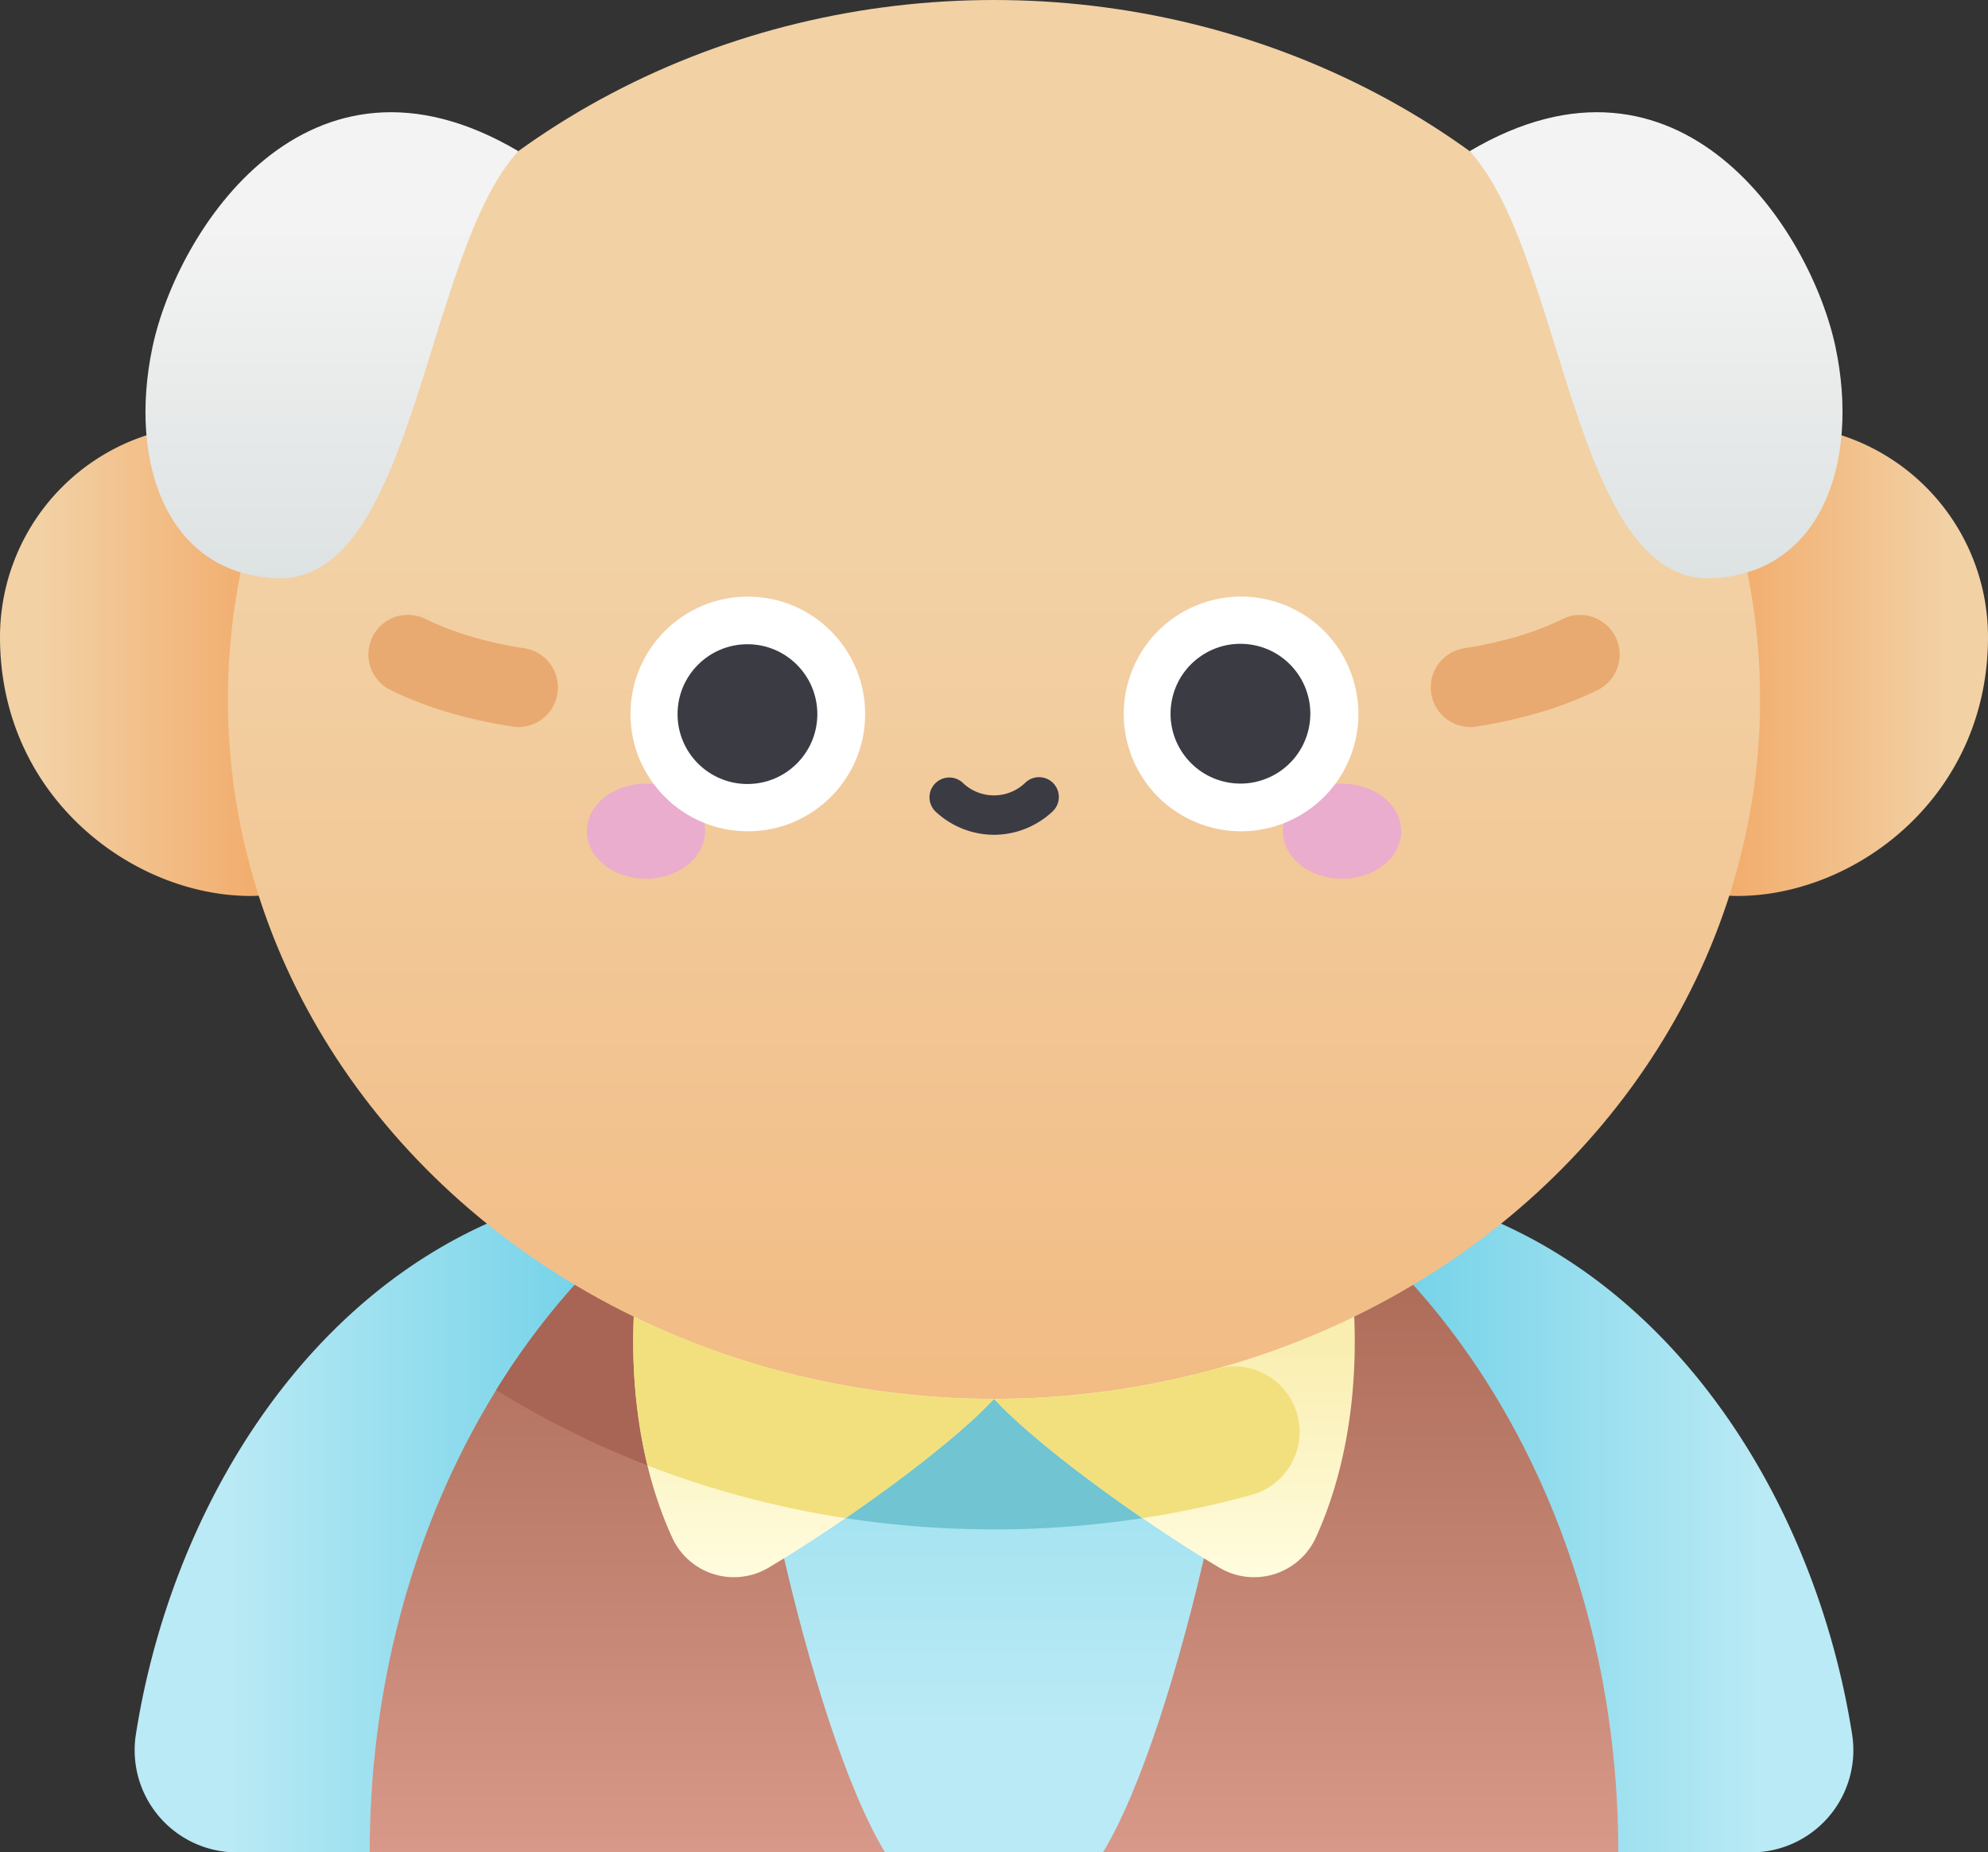<svg xmlns="http://www.w3.org/2000/svg" xmlns:xlink="http://www.w3.org/1999/xlink" viewBox="0 0 512 477.08"><rect x="0" y="0" width="512" height="477.08" fill="#333333" stroke="none"/><defs><linearGradient id="linear-gradient" x1="38.52" y1="336.93" x2="-13.69" y2="336.93" gradientTransform="matrix(1.02, 0, 0, -1.02, 24.76, 513.73)" gradientUnits="userSpaceOnUse"><stop offset="0" stop-color="#f2ae6f"/><stop offset="1" stop-color="#f2d1a5"/></linearGradient><linearGradient id="linear-gradient-2" x1="-3462.92" y1="336.93" x2="-3515.14" y2="336.93" gradientTransform="translate(-3083.96 513.73) rotate(180) scale(1.02)" xlink:href="#linear-gradient"/><linearGradient id="linear-gradient-3" x1="125.4" y1="119.8" x2="32.74" y2="119.8" gradientTransform="matrix(1.02, 0, 0, -1.02, 24.76, 513.73)" gradientUnits="userSpaceOnUse"><stop offset="0" stop-color="#74d2e8"/><stop offset="1" stop-color="#baeaf5"/></linearGradient><linearGradient id="linear-gradient-4" x1="-6568.05" y1="119.8" x2="-6660.71" y2="119.8" gradientTransform="translate(-6339.54 513.73) rotate(180) scale(1.02)" xlink:href="#linear-gradient-3"/><linearGradient id="linear-gradient-5" x1="226.72" y1="258.94" x2="226.72" y2="66.35" xlink:href="#linear-gradient-3"/><linearGradient id="linear-gradient-6" x1="134.14" y1="182.23" x2="134.14" y2="28.7" gradientTransform="matrix(1.02, 0, 0, -1.02, 24.76, 513.73)" gradientUnits="userSpaceOnUse"><stop offset="0" stop-color="#ac6c58"/><stop offset="1" stop-color="#da9b8c"/></linearGradient><linearGradient id="linear-gradient-7" x1="-2303.3" y1="182.23" x2="-2303.3" y2="28.7" gradientTransform="translate(-1998.76 513.73) rotate(180) scale(1.02)" xlink:href="#linear-gradient-6"/><linearGradient id="linear-gradient-8" x1="181.19" y1="166.62" x2="181.19" y2="107.51" gradientTransform="matrix(1.02, 0, 0, -1.02, 24.76, 513.73)" gradientUnits="userSpaceOnUse"><stop offset="0" stop-color="#f9edaf"/><stop offset="1" stop-color="#fffcdd"/></linearGradient><linearGradient id="linear-gradient-9" x1="-2256.26" y1="166.62" x2="-2256.26" y2="107.51" gradientTransform="translate(-1998.76 513.73) rotate(180) scale(1.02)" xlink:href="#linear-gradient-8"/><linearGradient id="linear-gradient-10" x1="226.72" y1="16.22" x2="226.72" y2="364.2" xlink:href="#linear-gradient"/><linearGradient id="linear-gradient-11" x1="59.54" y1="320.11" x2="59.54" y2="446.89" gradientTransform="matrix(1.02, 0, 0, -1.02, 24.76, 513.73)" gradientUnits="userSpaceOnUse"><stop offset="0" stop-color="#d4dbdb"/><stop offset="1" stop-color="#f3f3f3"/></linearGradient><linearGradient id="linear-gradient-12" x1="-2377.91" y1="320.11" x2="-2377.91" y2="446.89" gradientTransform="translate(-1998.76 513.73) rotate(180) scale(1.02)" xlink:href="#linear-gradient-11"/></defs><title>Asset 1</title><g id="Layer_2" data-name="Layer 2"><g id="Capa_1" data-name="Capa 1"><path d="M109.3,164.07a54.65,54.65,0,0,0-109.3,0c0,41.31,34.32,66.68,64.51,66.68s44.79-36.5,44.79-66.68Z" fill="url(#linear-gradient)"/><path d="M402.7,164.07a54.65,54.65,0,1,1,109.3,0c0,41.31-34.32,66.68-64.51,66.68s-44.79-36.5-44.79-66.68Z" fill="url(#linear-gradient-2)"/><path d="M155.56,306C88,317.39,45.26,381.46,35,446.66a26.32,26.32,0,0,0,26,30.42H95.21L205.86,306h-50.3Z" fill="url(#linear-gradient-3)"/><path d="M356.44,306C424,317.39,466.74,381.46,477,446.66a26.32,26.32,0,0,1-26,30.42H416.79L306.14,306h50.3Z" fill="url(#linear-gradient-4)"/><path d="M416.79,477.08c0-109-72-197.3-160.79-197.3S95.21,368.11,95.21,477.08Z" fill="url(#linear-gradient-5)"/><path d="M148,330.89A189.81,189.81,0,0,0,127.78,358c37.65,23.34,81.93,35.89,128.22,35.89a249.18,249.18,0,0,0,65.83-8.77A16.85,16.85,0,1,0,313,352.63a214.79,214.79,0,0,1-57,7.63,209.91,209.91,0,0,1-108-29.37Z" fill="#71c4d1"/><path d="M95.21,477.08H227.94c-19.07-31.36-40.27-125-39.67-179C133.32,329.47,95.21,397.81,95.21,477.08Z" fill="url(#linear-gradient-6)"/><path d="M127.79,358a238,238,0,0,0,71.06,29.31c-2.54-12.19-4.73-24.59-6.46-36.65a205.18,205.18,0,0,1-44.34-19.78A189.73,189.73,0,0,0,127.79,358Z" fill="#a86455"/><path d="M416.79,477.08H284.06c19.07-31.36,40.27-125,39.67-179C378.68,329.47,416.79,397.81,416.79,477.08Z" fill="url(#linear-gradient-7)"/><path d="M256,360.26c-11.85,12.78-39.6,32.51-58,43.46a17.49,17.49,0,0,1-24.86-7.66c-7.86-17.21-13.37-43.2-7.77-78.21Z" fill="url(#linear-gradient-8)"/><path d="M256,360.26c11.85,12.78,39.6,32.51,58,43.46a17.49,17.49,0,0,0,24.86-7.66c7.86-17.21,13.37-43.2,7.77-78.21Z" fill="url(#linear-gradient-9)"/><ellipse cx="256" cy="180.13" rx="197.3" ry="180.13" fill="url(#linear-gradient-10)"/><ellipse cx="166.36" cy="214.07" rx="15.23" ry="12.24" fill="#eaadcd"/><ellipse cx="345.64" cy="214.07" rx="15.23" ry="12.24" fill="#eaadcd"/><circle cx="192.6" cy="183.88" r="30.22" fill="#fff"/><circle cx="319.64" cy="183.89" r="30.22" transform="translate(27.38 408.76) rotate(-67.49)" fill="#fff"/><circle cx="192.5" cy="183.92" r="18" fill="#3b3b44"/><circle cx="319.49" cy="183.82" r="18" transform="translate(78.6 462.82) rotate(-79.11)" fill="#3b3b44"/><path d="M256,215A22.1,22.1,0,0,1,240.93,209a5.1,5.1,0,0,1,6.93-7.48,11.6,11.6,0,0,0,16.27,0,5.1,5.1,0,1,1,6.94,7.48A22.1,22.1,0,0,1,256,215Z" fill="#3b3b44"/><path d="M133.51,187.24a9.83,9.83,0,0,1-1.62-.13c-12.13-1.93-22.38-5-31.32-9.41a10.19,10.19,0,1,1,9-18.3c7.1,3.48,15.45,6,25.54,7.57a10.2,10.2,0,0,1-1.59,20.27Z" fill="#e8aa70"/><path d="M378.49,187.24A10.2,10.2,0,0,1,376.9,167c10.09-1.61,18.44-4.09,25.54-7.57a10.19,10.19,0,1,1,9,18.3c-8.94,4.4-19.19,7.48-31.31,9.41a10,10,0,0,1-1.63.13Z" fill="#e8aa70"/><path d="M71.13,148.93c35.75,1.53,38.16-83.61,62.36-110C79.16,6.81,45.59,59.54,39.28,89.35S43,147.73,71.13,148.93Z" fill="url(#linear-gradient-11)"/><path d="M440.87,148.93c-35.75,1.53-38.16-83.61-62.36-110,54.33-32.12,87.9,20.61,94.21,50.42s-3.76,58.38-31.85,59.58Z" fill="url(#linear-gradient-12)"/><path d="M163.25,339.14a137.84,137.84,0,0,0,3.53,38.29,243.29,243.29,0,0,0,51,13.57c14.81-10.16,30.2-22.06,38.25-30.74a211.5,211.5,0,0,1-92.75-21.12Z" fill="#f2e07e"/><path d="M294.26,391a246.29,246.29,0,0,0,27.57-5.86A16.85,16.85,0,1,0,313,352.63a214.92,214.92,0,0,1-57,7.63c8.05,8.69,23.45,20.58,38.26,30.75Z" fill="#f2e07e"/></g></g></svg>
